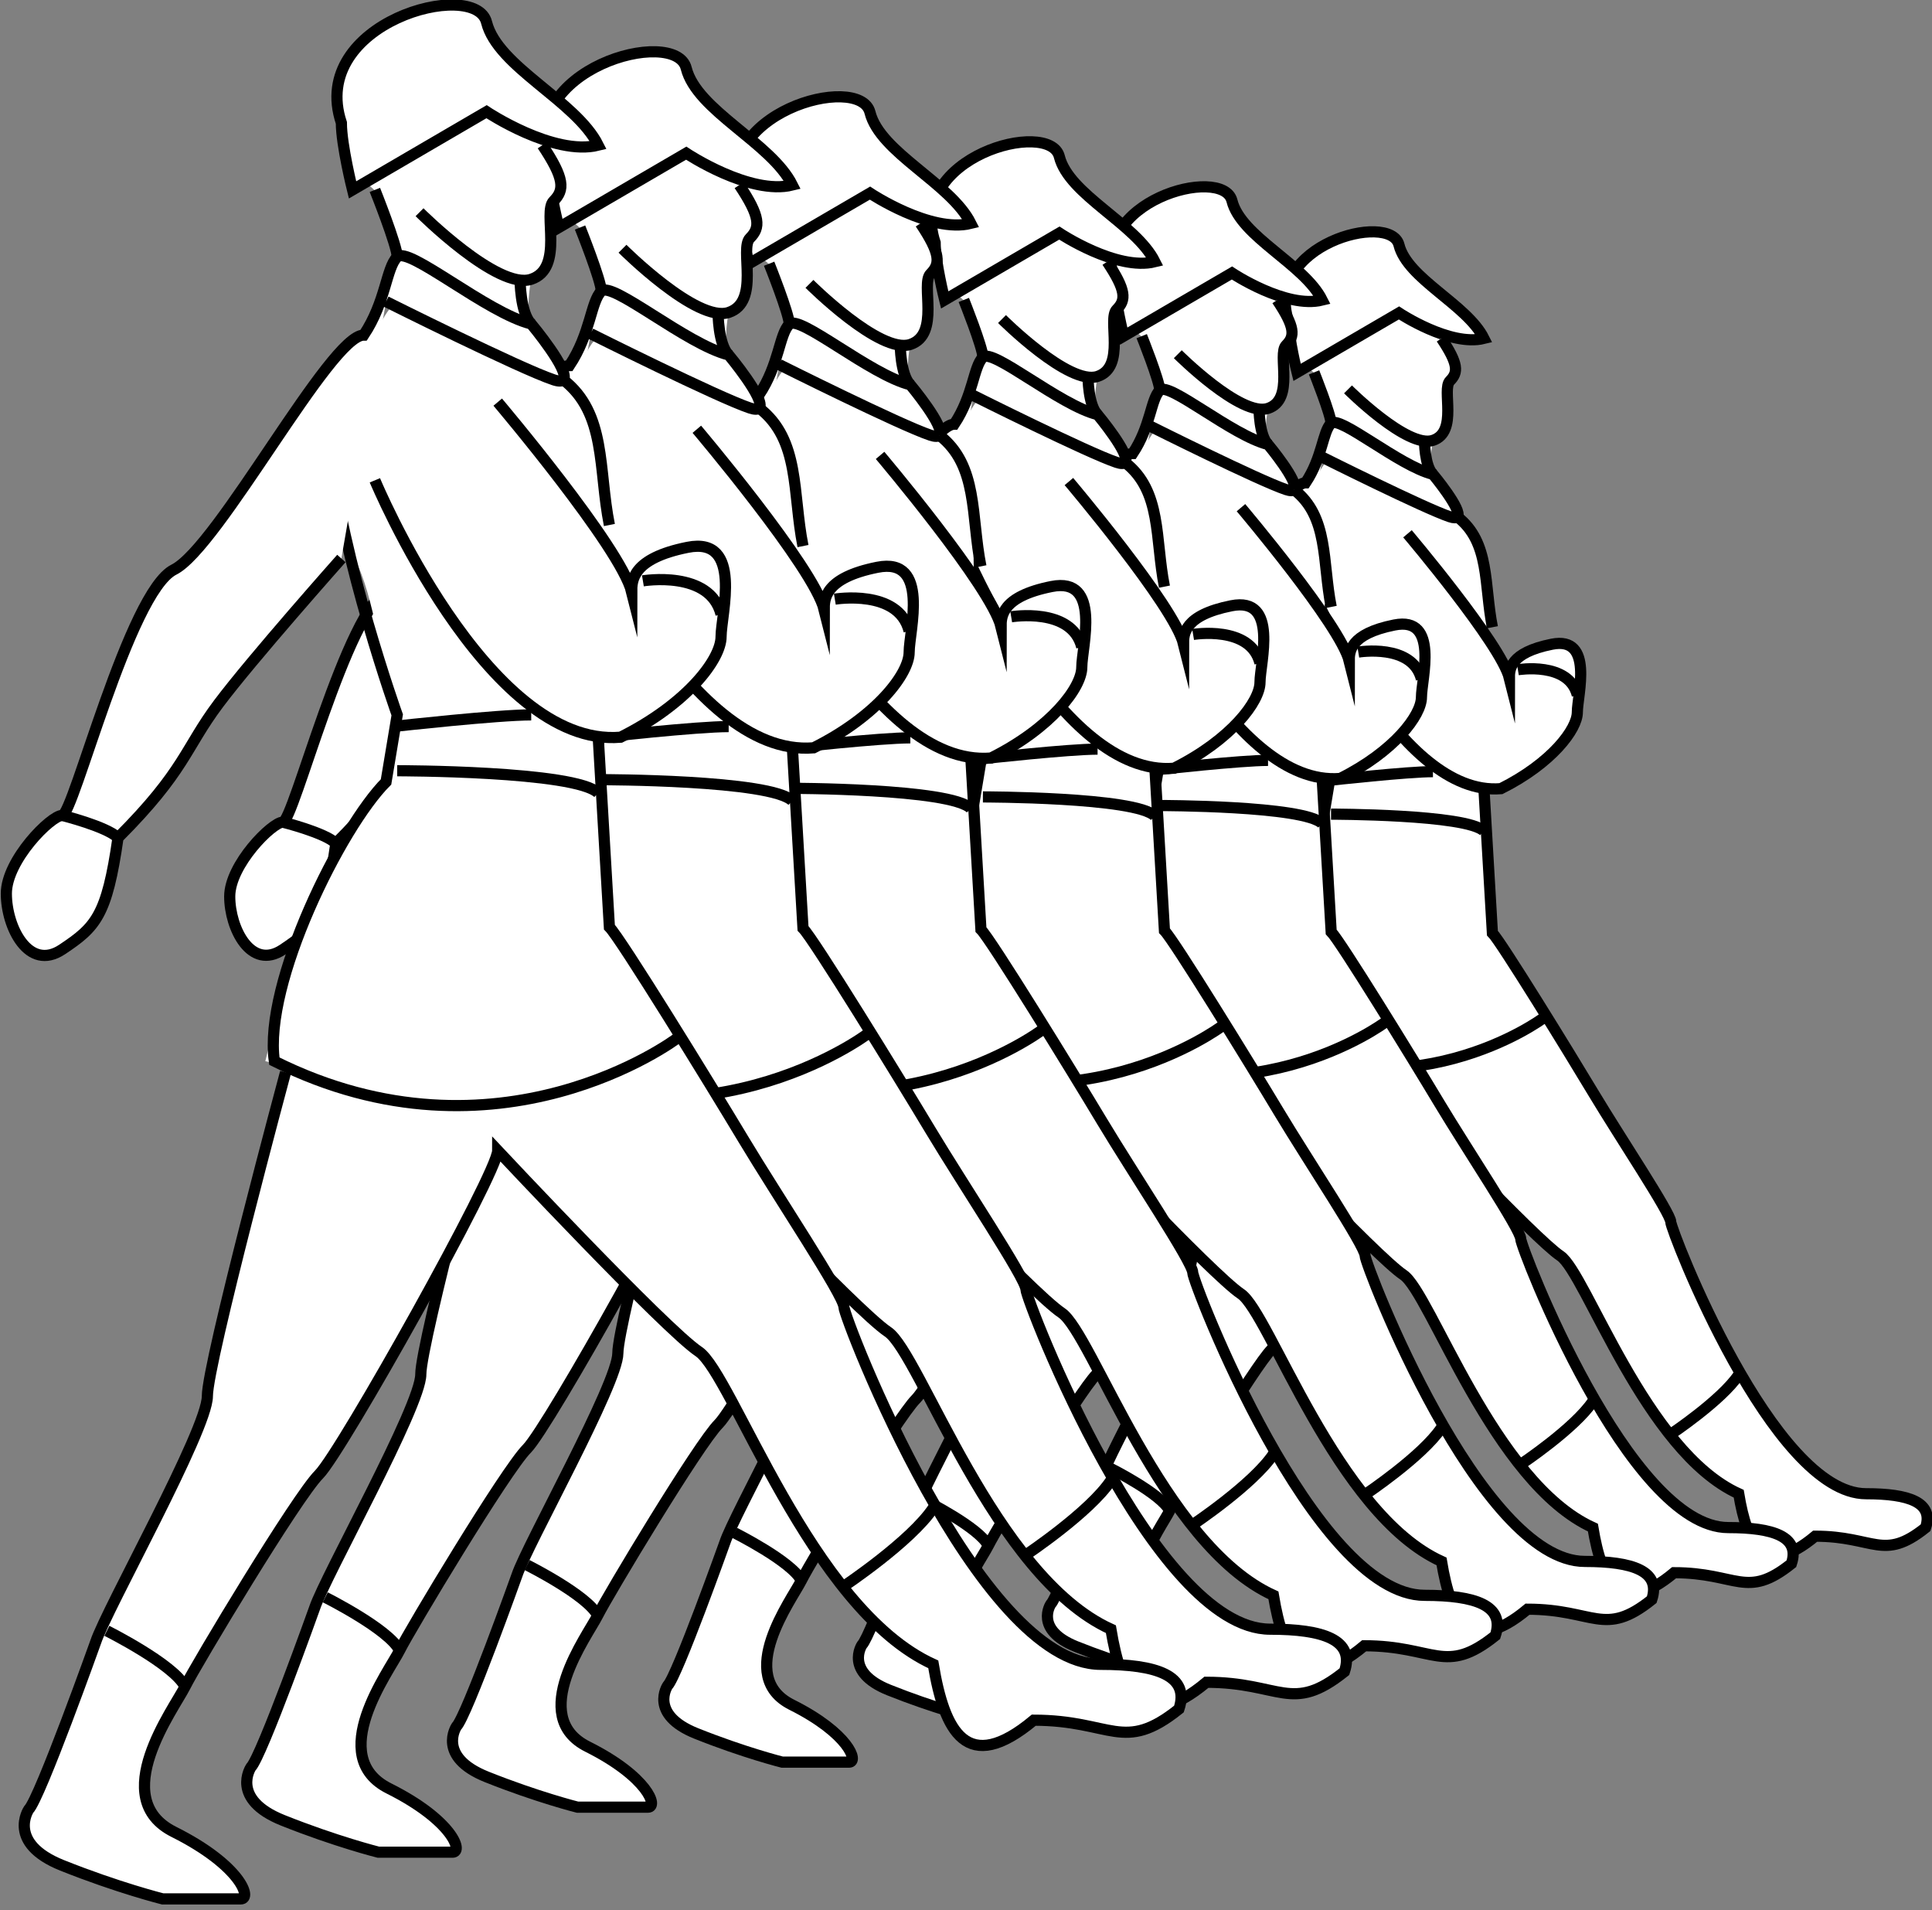 <?xml version="1.0" encoding="utf-8"?>
<!-- Generator: Adobe Illustrator 16.2.0, SVG Export Plug-In . SVG Version: 6.00 Build 0)  -->
<!DOCTYPE svg PUBLIC "-//W3C//DTD SVG 1.1//EN" "http://www.w3.org/Graphics/SVG/1.1/DTD/svg11.dtd">
<svg version="1.1" id="Layer_1" xmlns="http://www.w3.org/2000/svg" xmlns:xlink="http://www.w3.org/1999/xlink" x="0px" y="0px"
	 width="173px" height="171px" viewBox="0 0 173 171" enable-background="new 0 0 173 171" xml:space="preserve">
<rect x="0" y="0" width="173" height="171" fill="#808080" stroke="none"/>
<g>
	<g>
		<path fill="#FFFFFF" d="M119.332,38.662c0,0,0-5.325-3.041-6.084c-2.335-0.585,8.365-5.324,8.365-5.324l5.323,2.281
			c0,0-0.76,1.521-0.76,3.043c0,1.521-0.761,6.084-0.761,6.084s-0.76,3.043,0,4.563C129.219,44.744,119.332,39.424,119.332,38.662z"
			/>
		<path fill="#FFFFFF" d="M133.021,81.25c0-3.801-0.761-11.408,0-22.816c0.761-11.408-4.564-14.447-4.564-14.447
			s-6.844-3.805-9.126-3.043c-2.282,0.762-3.802,11.408-3.802,11.408s-1.521,4.563,0,5.323c1.521,0.759,2.281,6.085,3.043,9.126
			c1.521,2.281,0,6.086,0,6.086s-1.522,3.041-3.043,5.322c-2.281,1.521-5.324,14.449-5.324,14.449l3.042,0.764L133.021,81.25z"/>
		<g>
			<path fill="#FFFFFF" stroke="#000000" stroke-miterlimit="10" d="M111.581,93.422c0,0-5.323,19.771-5.323,22.053
				s-6.845,14.45-7.605,16.731c0,0-3.802,10.647-4.563,11.407c0,0-1.521,2.281,2.282,3.803c3.802,1.52,6.845,2.283,6.845,2.283
				s4.563,0,5.324,0c0.759,0,0-2.283-4.563-4.564s0-8.366,0.76-9.889c0.76-1.52,7.605-12.928,9.125-14.448
				c1.522-1.522,12.169-20.532,12.169-22.054c0,0,11.407,12.167,13.688,13.688c2.281,1.521,7.605,17.493,15.971,21.295
				c0.761,4.564,2.282,7.605,6.845,3.801c5.325,0,6.084,2.281,9.887-0.759c0.76-2.281-1.521-3.042-5.324-3.042
				c-8.366,0-17.492-23.576-17.492-24.336c0-0.762-4.563-7.605-6.845-11.406c-2.282-3.805-8.365-13.689-9.126-14.453l-0.759-12.926"
				/>
			<path fill="none" stroke="#000000" stroke-miterlimit="10" d="M138.199,91.139c0,0-12.167,9.127-27.378,1.52
				c-0.761-5.322,4.563-15.971,7.604-19.012l0.761-4.564c0,0-3.802-10.648-4.563-18.251"/>
			<path fill="#FFFFFF" stroke="#000000" stroke-miterlimit="10" d="M118.426,40.943c0,0,9.126,4.564,11.408,5.324
				c0.362,0.121,0.57,0.105,0.666,0c0.507-0.57-2.187-3.805-2.187-3.805c-3.042-0.758-8.365-5.322-9.126-4.563
				c-0.761,0.763-0.761,3.044-2.281,5.326c-2.282,0-9.887,14.449-12.929,15.972c-3.043,1.518-6.845,16.73-7.605,16.73
				c-0.76,0-3.803,3.041-3.803,5.322s1.521,5.326,3.803,3.805c2.281-1.523,3.042-2.282,3.802-7.605
				c4.563-4.563,4.563-6.085,6.845-9.127c2.281-3.043,8.367-9.889,8.367-9.889"/>
			<path fill="#FFFFFF" stroke="#000000" stroke-miterlimit="10" d="M133.636,56.152c-0.759-3.801-0.189-7.604-3.136-9.885"/>
			<path fill="#FFFFFF" stroke="#000000" stroke-miterlimit="10" d="M117.666,53.112c0,0,7.605,18.252,16.731,17.493
				c4.563-2.283,6.845-5.326,6.845-6.846c0-1.521,1.521-6.846-2.282-6.085c-3.802,0.759-3.802,2.281-3.802,3.04
				c-0.761-3.04-9.126-12.926-9.126-12.926"/>
			<path fill="#FFFFFF" stroke="#000000" stroke-miterlimit="10" d="M116.145,33.337l9.126-5.321c0,0,4.563,3.04,7.606,2.281
				c-1.522-3.043-6.845-5.324-7.606-8.366c-0.761-3.04-12.168,0-9.886,6.844C115.385,30.297,116.145,33.337,116.145,33.337z"/>
			<path fill="none" stroke="#000000" stroke-miterlimit="10" d="M117.666,33.337c0,0,1.521,3.804,1.521,4.563"/>
			<path fill="#FFFFFF" stroke="#000000" stroke-miterlimit="10" d="M120.707,34.859c0,0,5.325,5.322,7.606,4.564
				c2.281-0.762,0.76-4.564,1.521-5.324c0.76-0.763,0.76-1.521-0.76-3.803"/>
			<path fill="none" stroke="#000000" stroke-miterlimit="10" d="M127.552,39.424c0,0,0,2.281,0.76,3.039"/>
			<path fill="none" stroke="#000000" stroke-miterlimit="10" d="M99.413,131.445c0,0,4.563,2.281,5.324,3.801"/>
			<path fill="none" stroke="#000000" stroke-miterlimit="10" d="M149.607,128.4c0,0,4.563-3.04,6.083-5.321"/>
			<path fill="none" stroke="#000000" stroke-miterlimit="10" d="M96.371,75.928c0,0,3.042,0.76,3.802,1.521"/>
			<path fill="none" stroke="#000000" stroke-miterlimit="10" d="M135.918,59.956c0,0,4.563-0.759,5.324,2.282"/>
			<path fill="none" stroke="#000000" stroke-miterlimit="10" d="M119.187,72.887c0,0,12.168,0,13.69,1.52"/>
			<path fill="none" stroke="#000000" stroke-miterlimit="10" d="M119.187,69.842c0,0,6.845-0.76,9.126-0.76"/>
		</g>
	</g>
	<g>
		<path fill="#FFFFFF" d="M104.004,35.752c0,0,0-5.658-3.231-6.465c-2.48-0.621,8.888-5.656,8.888-5.656l5.656,2.424
			c0,0-0.808,1.615-0.808,3.232s-0.809,6.465-0.809,6.465s-0.808,3.232,0,4.849C114.51,42.215,104.004,36.561,104.004,35.752z"/>
		<path fill="#FFFFFF" d="M118.55,81.002c0-4.039-0.808-12.121,0-24.242c0.809-12.121-4.849-15.352-4.849-15.352
			s-7.272-4.041-9.697-3.232s-4.04,12.121-4.04,12.121s-1.616,4.848,0,5.656c1.616,0.807,2.424,6.465,3.233,9.696
			c1.615,2.424,0,6.466,0,6.466s-1.617,3.231-3.233,5.655c-2.424,1.616-5.657,15.353-5.657,15.353l3.233,0.811L118.55,81.002z"/>
		<g>
			<path fill="#FFFFFF" stroke="#000000" stroke-miterlimit="10" d="M95.77,93.934c0,0-5.656,21.008-5.656,23.432
				s-7.272,15.354-8.081,17.777c0,0-4.04,11.313-4.849,12.12c0,0-1.616,2.424,2.424,4.04c4.04,1.615,7.272,2.426,7.272,2.426
				s4.849,0,5.657,0c0.807,0,0-2.426-4.849-4.85s0-8.889,0.808-10.506c0.808-1.615,8.081-13.736,9.696-15.352
				c1.617-1.617,12.929-21.816,12.929-23.433c0,0,12.12,12.928,14.544,14.544c2.424,1.615,8.081,18.586,16.969,22.625
				c0.809,4.85,2.424,8.081,7.272,4.039c5.657,0,6.464,2.424,10.505-0.807c0.808-2.424-1.617-3.232-5.656-3.232
				c-8.889,0-18.585-25.049-18.585-25.857s-4.849-8.08-7.273-12.119c-2.424-4.042-8.888-14.545-9.697-15.355l-0.807-13.734"/>
			<path fill="none" stroke="#000000" stroke-miterlimit="10" d="M124.051,91.508c0,0-12.928,9.697-29.089,1.615
				c-0.808-5.655,4.849-16.969,8.08-20.2l0.808-4.85c0,0-4.04-11.313-4.848-19.392"/>
			<path fill="#FFFFFF" stroke="#000000" stroke-miterlimit="10" d="M103.042,38.176c0,0,9.697,4.85,12.121,5.656
				c0.384,0.129,0.605,0.113,0.707,0c0.539-0.605-2.323-4.041-2.323-4.041c-3.232-0.807-8.888-5.656-9.697-4.85
				c-0.808,0.811-0.808,3.234-2.424,5.659c-2.424,0-10.505,15.353-13.737,16.97c-3.233,1.613-7.273,17.776-8.081,17.776
				c-0.808,0-4.04,3.231-4.04,5.655s1.616,5.658,4.04,4.042c2.424-1.618,3.232-2.425,4.04-8.081
				c4.849-4.848,4.849-6.465,7.272-9.697s8.89-10.506,8.89-10.506"/>
			<path fill="#FFFFFF" stroke="#000000" stroke-miterlimit="10" d="M119.203,54.336c-0.807-4.039-0.202-8.08-3.333-10.504"/>
			<path fill="#FFFFFF" stroke="#000000" stroke-miterlimit="10" d="M102.234,51.105c0,0,8.08,19.393,17.777,18.586
				c4.848-2.426,7.272-5.658,7.272-7.273c0-1.616,1.616-7.273-2.424-6.465c-4.04,0.807-4.04,2.424-4.04,3.23
				c-0.808-3.23-9.697-13.734-9.697-13.734"/>
			<path fill="#FFFFFF" stroke="#000000" stroke-miterlimit="10" d="M100.618,30.094l9.697-5.654c0,0,4.849,3.23,8.081,2.424
				c-1.617-3.232-7.273-5.656-8.081-8.889c-0.808-3.23-12.929,0-10.504,7.271C99.811,26.863,100.618,30.094,100.618,30.094z"/>
			<path fill="none" stroke="#000000" stroke-miterlimit="10" d="M102.234,30.094c0,0,1.616,4.041,1.616,4.848"/>
			<path fill="#FFFFFF" stroke="#000000" stroke-miterlimit="10" d="M105.466,31.711c0,0,5.657,5.656,8.081,4.85
				c2.424-0.809,0.808-4.85,1.616-5.656c0.808-0.811,0.808-1.617-0.808-4.041"/>
			<path fill="none" stroke="#000000" stroke-miterlimit="10" d="M112.739,36.561c0,0,0,2.424,0.808,3.23"/>
			<path fill="none" stroke="#000000" stroke-miterlimit="10" d="M82.841,134.334c0,0,4.849,2.424,5.656,4.039"/>
			<path fill="none" stroke="#000000" stroke-miterlimit="10" d="M136.172,131.1c0,0,4.848-3.23,6.464-5.654"/>
			<path fill="none" stroke="#000000" stroke-miterlimit="10" d="M79.608,75.347c0,0,3.232,0.808,4.04,1.616"/>
			<path fill="none" stroke="#000000" stroke-miterlimit="10" d="M121.627,58.377c0,0,4.848-0.807,5.657,2.425"/>
			<path fill="none" stroke="#000000" stroke-miterlimit="10" d="M103.85,72.115c0,0,12.929,0,14.545,1.615"/>
			<path fill="none" stroke="#000000" stroke-miterlimit="10" d="M103.85,68.881c0,0,7.273-0.808,9.697-0.808"/>
		</g>
	</g>
	<g>
		<path fill="#FFFFFF" d="M88.177,32.842c0,0,0-5.99-3.421-6.845c-2.626-0.657,9.411-5.989,9.411-5.989l5.99,2.566
			c0,0-0.856,1.711-0.856,3.423s-0.856,6.845-0.856,6.845s-0.855,3.423,0,5.134C99.3,39.686,88.177,33.698,88.177,32.842z"/>
		<path fill="#FFFFFF" d="M103.578,80.754c0-4.277-0.855-12.834,0-25.668c0.856-12.834-5.134-16.255-5.134-16.255
			s-7.7-4.278-10.267-3.423c-2.567,0.856-4.278,12.834-4.278,12.834s-1.711,5.133,0,5.989c1.711,0.854,2.567,6.845,3.423,10.267
			c1.711,2.566,0,6.846,0,6.846s-1.712,3.422-3.423,5.988c-2.567,1.711-5.989,16.256-5.989,16.256l3.423,0.857L103.578,80.754z"/>
		<g>
			<path fill="#FFFFFF" stroke="#000000" stroke-miterlimit="10" d="M79.458,94.445c0,0-5.989,22.244-5.989,24.811
				s-7.701,16.257-8.556,18.823c0,0-4.278,11.978-5.134,12.833c0,0-1.711,2.566,2.567,4.277c4.278,1.711,7.7,2.568,7.7,2.568
				s5.134,0,5.99,0c0.854,0,0-2.568-5.134-5.135s0-9.411,0.855-11.123c0.855-1.711,8.556-14.545,10.267-16.255
				c1.712-1.712,13.69-23.101,13.69-24.812c0,0,12.833,13.688,15.4,15.4c2.566,1.71,8.556,19.679,17.967,23.955
				c0.856,5.135,2.567,8.557,7.7,4.277c5.99,0,6.845,2.566,11.123-0.854c0.855-2.566-1.711-3.423-5.989-3.423
				c-9.412,0-19.678-26.521-19.678-27.378s-5.134-8.556-7.701-12.833c-2.567-4.279-9.411-15.4-10.267-16.258l-0.855-14.543"/>
			<path fill="none" stroke="#000000" stroke-miterlimit="10" d="M109.403,91.877c0,0-13.689,10.268-30.801,1.711
				c-0.855-5.988,5.134-17.967,8.556-21.389l0.855-5.135c0,0-4.277-11.979-5.133-20.532"/>
			<path fill="#FFFFFF" stroke="#000000" stroke-miterlimit="10" d="M87.158,35.408c0,0,10.267,5.135,12.834,5.989
				c0.406,0.136,0.641,0.12,0.749,0c0.571-0.642-2.459-4.278-2.459-4.278c-3.423-0.854-9.411-5.989-10.268-5.135
				c-0.855,0.857-0.855,3.424-2.566,5.991c-2.567,0-11.123,16.256-14.545,17.968c-3.423,1.709-7.7,18.822-8.556,18.822
				c-0.855,0-4.278,3.422-4.278,5.988s1.711,5.99,4.278,4.279c2.567-1.713,3.422-2.567,4.278-8.557
				c5.134-5.133,5.134-6.845,7.7-10.268c2.566-3.422,9.412-11.123,9.412-11.123"/>
			<path fill="#FFFFFF" stroke="#000000" stroke-miterlimit="10" d="M104.27,52.52c-0.855-4.277-0.213-8.556-3.529-11.122"/>
			<path fill="#FFFFFF" stroke="#000000" stroke-miterlimit="10" d="M86.303,49.099c0,0,8.556,20.533,18.823,19.679
				c5.133-2.568,7.7-5.99,7.7-7.701s1.711-7.701-2.567-6.845c-4.278,0.854-4.278,2.566-4.278,3.421
				c-0.855-3.421-10.267-14.543-10.267-14.543"/>
			<path fill="#FFFFFF" stroke="#000000" stroke-miterlimit="10" d="M84.591,26.852l10.267-5.987c0,0,5.134,3.421,8.556,2.566
				c-1.711-3.423-7.7-5.989-8.556-9.411c-0.855-3.422-13.689,0-11.122,7.699C83.736,23.431,84.591,26.852,84.591,26.852z"/>
			<path fill="none" stroke="#000000" stroke-miterlimit="10" d="M86.303,26.852c0,0,1.711,4.278,1.711,5.133"/>
			<path fill="#FFFFFF" stroke="#000000" stroke-miterlimit="10" d="M89.725,28.563c0,0,5.99,5.989,8.557,5.135
				c2.566-0.856,0.855-5.135,1.711-5.989c0.855-0.857,0.855-1.712-0.855-4.278"/>
			<path fill="none" stroke="#000000" stroke-miterlimit="10" d="M97.425,33.698c0,0,0,2.566,0.856,3.421"/>
			<path fill="none" stroke="#000000" stroke-miterlimit="10" d="M65.769,137.223c0,0,5.134,2.566,5.989,4.277"/>
			<path fill="none" stroke="#000000" stroke-miterlimit="10" d="M122.237,133.799c0,0,5.133-3.421,6.844-5.987"/>
			<path fill="none" stroke="#000000" stroke-miterlimit="10" d="M62.346,74.766c0,0,3.422,0.855,4.278,1.711"/>
			<path fill="none" stroke="#000000" stroke-miterlimit="10" d="M106.836,56.798c0,0,5.133-0.854,5.989,2.567"/>
			<path fill="none" stroke="#000000" stroke-miterlimit="10" d="M88.014,71.344c0,0,13.689,0,15.401,1.711"/>
			<path fill="none" stroke="#000000" stroke-miterlimit="10" d="M88.014,67.92c0,0,7.701-0.855,10.268-0.855"/>
		</g>
	</g>
	<g>
		<path fill="#FFFFFF" d="M70.85,29.932c0,0,0-6.322-3.612-7.225c-2.771-0.693,9.934-6.322,9.934-6.322l6.322,2.709
			c0,0-0.903,1.807-0.903,3.613s-0.903,7.225-0.903,7.225s-0.903,3.613,0,5.419S70.85,30.836,70.85,29.932z"/>
		<path fill="#FFFFFF" d="M87.106,80.506c0-4.516-0.903-13.547,0-27.094s-5.419-17.158-5.419-17.158s-8.128-4.516-10.837-3.613
			c-2.709,0.904-4.516,13.547-4.516,13.547s-1.806,5.419,0,6.322c1.806,0.902,2.709,7.225,3.613,10.837c1.806,2.709,0,7.226,0,7.226
			s-1.807,3.612-3.613,6.321c-2.709,1.806-6.322,17.159-6.322,17.159l3.613,0.904L87.106,80.506z"/>
		<g>
			<path fill="#FFFFFF" stroke="#000000" stroke-miterlimit="10" d="M61.646,94.957c0,0-6.321,23.48-6.321,26.189
				s-8.128,17.16-9.031,19.869c0,0-4.516,12.643-5.419,13.546c0,0-1.806,2.709,2.709,4.516c4.516,1.806,8.128,2.71,8.128,2.71
				s5.419,0,6.322,0c0.902,0,0-2.71-5.419-5.419c-5.419-2.71,0-9.935,0.903-11.741c0.903-1.806,9.031-15.353,10.837-17.158
				c1.807-1.807,14.45-24.385,14.45-26.19c0,0,13.547,14.449,16.256,16.256c2.709,1.806,9.031,20.772,18.965,25.287
				c0.903,5.419,2.709,9.031,8.128,4.515c6.322,0,7.225,2.709,11.741-0.902c0.903-2.709-1.807-3.612-6.322-3.612
				c-9.935,0-20.771-27.996-20.771-28.899c0-0.904-5.419-9.031-8.128-13.547s-9.934-16.256-10.837-17.16l-0.903-15.352"/>
			<path fill="none" stroke="#000000" stroke-miterlimit="10" d="M93.255,92.246c0,0-14.45,10.838-32.512,1.807
				c-0.903-6.321,5.419-18.965,9.031-22.577l0.903-5.42c0,0-4.515-12.644-5.418-21.673"/>
			<path fill="#FFFFFF" stroke="#000000" stroke-miterlimit="10" d="M69.774,32.641c0,0,10.837,5.42,13.547,6.322
				c0.429,0.143,0.677,0.127,0.79,0c0.603-0.678-2.596-4.516-2.596-4.516c-3.613-0.902-9.934-6.322-10.838-5.42
				c-0.903,0.904-0.903,3.613-2.709,6.323c-2.709,0-11.741,17.159-15.353,18.966c-3.613,1.805-8.128,19.868-9.031,19.868
				c-0.903,0-4.515,3.612-4.515,6.321s1.806,6.322,4.515,4.517c2.71-1.808,3.613-2.71,4.516-9.032
				c5.419-5.418,5.419-7.225,8.128-10.837s9.935-11.741,9.935-11.741"/>
			<path fill="#FFFFFF" stroke="#000000" stroke-miterlimit="10" d="M87.836,50.703c-0.903-4.516-0.226-9.031-3.725-11.74"/>
			<path fill="#FFFFFF" stroke="#000000" stroke-miterlimit="10" d="M68.871,47.092c0,0,9.031,21.674,19.869,20.771
				c5.418-2.71,8.128-6.322,8.128-8.129c0-1.806,1.806-8.128-2.709-7.225c-4.516,0.902-4.516,2.709-4.516,3.611
				C88.74,52.51,78.806,40.77,78.806,40.77"/>
			<path fill="#FFFFFF" stroke="#000000" stroke-miterlimit="10" d="M67.065,23.609l10.837-6.32c0,0,5.419,3.611,9.031,2.709
				c-1.807-3.613-8.128-6.322-9.031-9.935c-0.904-3.612-14.45,0-11.74,8.128C66.162,19.998,67.065,23.609,67.065,23.609z"/>
			<path fill="none" stroke="#000000" stroke-miterlimit="10" d="M68.871,23.609c0,0,1.806,4.516,1.806,5.418"/>
			<path fill="#FFFFFF" stroke="#000000" stroke-miterlimit="10" d="M72.483,25.416c0,0,6.322,6.322,9.032,5.42
				c2.709-0.904,0.903-5.42,1.806-6.322c0.903-0.904,0.903-1.807-0.903-4.516"/>
			<path fill="none" stroke="#000000" stroke-miterlimit="10" d="M80.612,30.836c0,0,0,2.709,0.903,3.611"/>
			<path fill="none" stroke="#000000" stroke-miterlimit="10" d="M47.196,140.111c0,0,5.419,2.71,6.322,4.516"/>
			<path fill="none" stroke="#000000" stroke-miterlimit="10" d="M106.802,136.498c0,0,5.418-3.611,7.225-6.32"/>
			<path fill="none" stroke="#000000" stroke-miterlimit="10" d="M43.584,74.185c0,0,3.613,0.903,4.516,1.806"/>
			<path fill="none" stroke="#000000" stroke-miterlimit="10" d="M90.546,55.219c0,0,5.418-0.902,6.322,2.71"/>
			<path fill="none" stroke="#000000" stroke-miterlimit="10" d="M70.677,70.572c0,0,14.45,0,16.256,1.807"/>
			<path fill="none" stroke="#000000" stroke-miterlimit="10" d="M70.677,66.959c0,0,8.128-0.903,10.838-0.903"/>
		</g>
	</g>
	<g>
		<path fill="#FFFFFF" d="M54.023,27.021c0,0,0-6.654-3.802-7.605c-2.917-0.729,10.457-6.654,10.457-6.654l6.654,2.852
			c0,0-0.95,1.902-0.95,3.803c0,1.902-0.951,7.605-0.951,7.605s-0.951,3.803,0,5.704S54.023,27.973,54.023,27.021z"/>
		<path fill="#FFFFFF" d="M71.135,80.258c0-4.754-0.951-14.26,0-28.52s-5.704-18.063-5.704-18.063s-8.556-4.753-11.408-3.803
			c-2.852,0.951-4.753,14.26-4.753,14.26s-1.901,5.704,0,6.654c1.901,0.951,2.852,7.605,3.803,11.408c1.901,2.852,0,7.605,0,7.605
			s-1.901,3.803-3.803,6.654c-2.852,1.901-6.654,18.063-6.654,18.063l3.803,0.951L71.135,80.258z"/>
		<g>
			<path fill="#FFFFFF" stroke="#000000" stroke-miterlimit="10" d="M44.334,95.469c0,0-6.654,24.717-6.654,27.568
				s-8.556,18.063-9.506,20.914c0,0-4.753,13.309-5.704,14.26c0,0-1.901,2.852,2.852,4.753s8.556,2.853,8.556,2.853s5.704,0,6.655,0
				c0.95,0,0-2.853-5.704-5.704c-5.704-2.853,0-10.458,0.951-12.358c0.951-1.901,9.506-16.161,11.408-18.063
				s15.21-25.668,15.21-27.568c0,0,14.26,15.21,17.112,17.111c2.852,1.901,9.506,21.865,19.963,26.618
				c0.951,5.704,2.852,9.507,8.556,4.753c6.655,0,7.605,2.852,12.358-0.951c0.951-2.852-1.901-3.802-6.654-3.802
				c-10.458,0-21.865-29.47-21.865-30.421s-5.704-9.506-8.556-14.26c-2.852-4.753-10.457-17.111-11.407-18.063l-0.951-16.16"/>
			<path fill="none" stroke="#000000" stroke-miterlimit="10" d="M77.607,92.616c0,0-15.21,11.407-34.224,1.901
				c-0.95-6.654,5.704-19.964,9.507-23.766l0.95-5.705c0,0-4.753-13.309-5.704-22.814"/>
			<path fill="#FFFFFF" stroke="#000000" stroke-miterlimit="10" d="M52.891,29.873c0,0,11.408,5.705,14.26,6.655
				c0.451,0.15,0.712,0.134,0.832,0c0.634-0.714-2.733-4.753-2.733-4.753c-3.802-0.951-10.457-6.655-11.408-5.705
				c-0.95,0.951-0.95,3.803-2.852,6.655c-2.852,0-12.358,18.062-16.161,19.964c-3.803,1.9-8.556,20.914-9.506,20.914
				s-4.753,3.803-4.753,6.654s1.901,6.654,4.753,4.754c2.852-1.902,3.802-2.853,4.753-9.508c5.704-5.703,5.704-7.604,8.556-11.407
				c2.852-3.802,10.457-12.358,10.457-12.358"/>
			<path fill="#FFFFFF" stroke="#000000" stroke-miterlimit="10" d="M71.903,48.887c-0.951-4.754-0.238-9.507-3.921-12.358"/>
			<path fill="#FFFFFF" stroke="#000000" stroke-miterlimit="10" d="M51.94,45.084c0,0,9.506,22.815,20.914,21.865
				c5.704-2.853,8.556-6.654,8.556-8.557c0-1.9,1.901-8.556-2.852-7.605c-4.753,0.951-4.753,2.853-4.753,3.803
				c-0.951-3.803-11.408-16.16-11.408-16.16"/>
			<path fill="#FFFFFF" stroke="#000000" stroke-miterlimit="10" d="M50.039,20.367l11.408-6.654c0,0,5.704,3.803,9.506,2.852
				c-1.901-3.803-8.556-6.654-9.506-10.457s-15.21,0-12.358,8.556C49.088,16.564,50.039,20.367,50.039,20.367z"/>
			<path fill="none" stroke="#000000" stroke-miterlimit="10" d="M51.94,20.367c0,0,1.901,4.753,1.901,5.703"/>
			<path fill="#FFFFFF" stroke="#000000" stroke-miterlimit="10" d="M55.742,22.269c0,0,6.655,6.654,9.507,5.704
				c2.852-0.951,0.95-5.704,1.902-6.654c0.95-0.951,0.95-1.902-0.951-4.754"/>
			<path fill="none" stroke="#000000" stroke-miterlimit="10" d="M64.298,27.973c0,0,0,2.852,0.95,3.803"/>
			<path fill="none" stroke="#000000" stroke-miterlimit="10" d="M29.124,143c0,0,5.704,2.853,6.655,4.754"/>
			<path fill="none" stroke="#000000" stroke-miterlimit="10" d="M91.867,139.197c0,0,5.704-3.802,7.605-6.654"/>
			<path fill="none" stroke="#000000" stroke-miterlimit="10" d="M25.322,73.604c0,0,3.802,0.95,4.753,1.9"/>
			<path fill="none" stroke="#000000" stroke-miterlimit="10" d="M74.755,53.64c0,0,5.703-0.95,6.654,2.853"/>
			<path fill="none" stroke="#000000" stroke-miterlimit="10" d="M53.841,69.801c0,0,15.21,0,17.112,1.901"/>
			<path fill="none" stroke="#000000" stroke-miterlimit="10" d="M53.841,65.998c0,0,8.556-0.951,11.408-0.951"/>
		</g>
	</g>
	<g>
		<path fill="#FFFFFF" d="M35.76,24c0,0,0-7-4-8c-3.068-0.767,11-7,11-7l7,3c0,0-1,2-1,4s-1,8-1,8s-1,4,0,6S35.76,25,35.76,24z"/>
		<path fill="#FFFFFF" d="M53.76,80c0-5-1-15,0-30s-6-19-6-19s-9-5-12-4s-5,15-5,15s-2,6,0,7s3,8,4,12c2,3,0,8,0,8s-2,4-4,7
			c-3,2-7,19-7,19l4,1L53.76,80z"/>
		<g>
			<path fill="#FFFFFF" stroke="#000000" stroke-miterlimit="10" d="M25.568,96c0,0-7,26-7,29s-9,19-10,22c0,0-5,14-6,15
				c0,0-2,3,3,5s9,3,9,3s6,0,7,0s0-3-6-6s0-11,1-13s10-17,12-19s16-27,16-29c0,0,15,16,18,18s10,23,21,28c1,6,3,10,9,5c7,0,8,3,13-1
				c1-3-2-4-7-4c-11,0-23-31-23-32s-6-10-9-15s-11-18-12-19l-1-17"/>
			<path fill="none" stroke="#000000" stroke-miterlimit="10" d="M60.568,93c0,0-16,12-36,2c-1-7,6-21,10-25l1-6c0,0-5-14-6-24"/>
			<path fill="#FFFFFF" stroke="#000000" stroke-miterlimit="10" d="M34.568,27c0,0,12,6,15,7c0.475,0.158,0.75,0.141,0.875,0
				c0.667-0.75-2.875-5-2.875-5c-4-1-11-7-12-6s-1,4-3,7c-3,0-13,19-17,21s-9,22-10,22s-5,4-5,7s2,7,5,5s4-3,5-10c6-6,6-8,9-12
				s11-13,11-13"/>
			<path fill="#FFFFFF" stroke="#000000" stroke-miterlimit="10" d="M54.568,47c-1-5-0.25-10-4.125-13"/>
			<path fill="#FFFFFF" stroke="#000000" stroke-miterlimit="10" d="M33.568,43c0,0,10,24,22,23c6-3,9-7,9-9s2-9-3-8s-5,3-5,4
				c-1-4-12-17-12-17"/>
			<path fill="#FFFFFF" stroke="#000000" stroke-miterlimit="10" d="M31.568,17l12-7c0,0,6,4,10,3c-2-4-9-7-10-11s-16,0-13,9
				C30.568,13,31.568,17,31.568,17z"/>
			<path fill="none" stroke="#000000" stroke-miterlimit="10" d="M33.568,17c0,0,2,5,2,6"/>
			<path fill="#FFFFFF" stroke="#000000" stroke-miterlimit="10" d="M37.568,19c0,0,7,7,10,6s1-6,2-7s1-2-1-5"/>
			<path fill="none" stroke="#000000" stroke-miterlimit="10" d="M46.568,25c0,0,0,3,1,4"/>
			<path fill="none" stroke="#000000" stroke-miterlimit="10" d="M9.568,146c0,0,6,3,7,5"/>
			<path fill="none" stroke="#000000" stroke-miterlimit="10" d="M75.568,142c0,0,6-4,8-7"/>
			<path fill="none" stroke="#000000" stroke-miterlimit="10" d="M5.568,73c0,0,4,1,5,2"/>
			<path fill="none" stroke="#000000" stroke-miterlimit="10" d="M57.568,52c0,0,6-1,7,3"/>
			<path fill="none" stroke="#000000" stroke-miterlimit="10" d="M35.568,69c0,0,16,0,18,2"/>
			<path fill="none" stroke="#000000" stroke-miterlimit="10" d="M35.568,65c0,0,9-1,12-1"/>
		</g>
	</g>
</g>
</svg>
